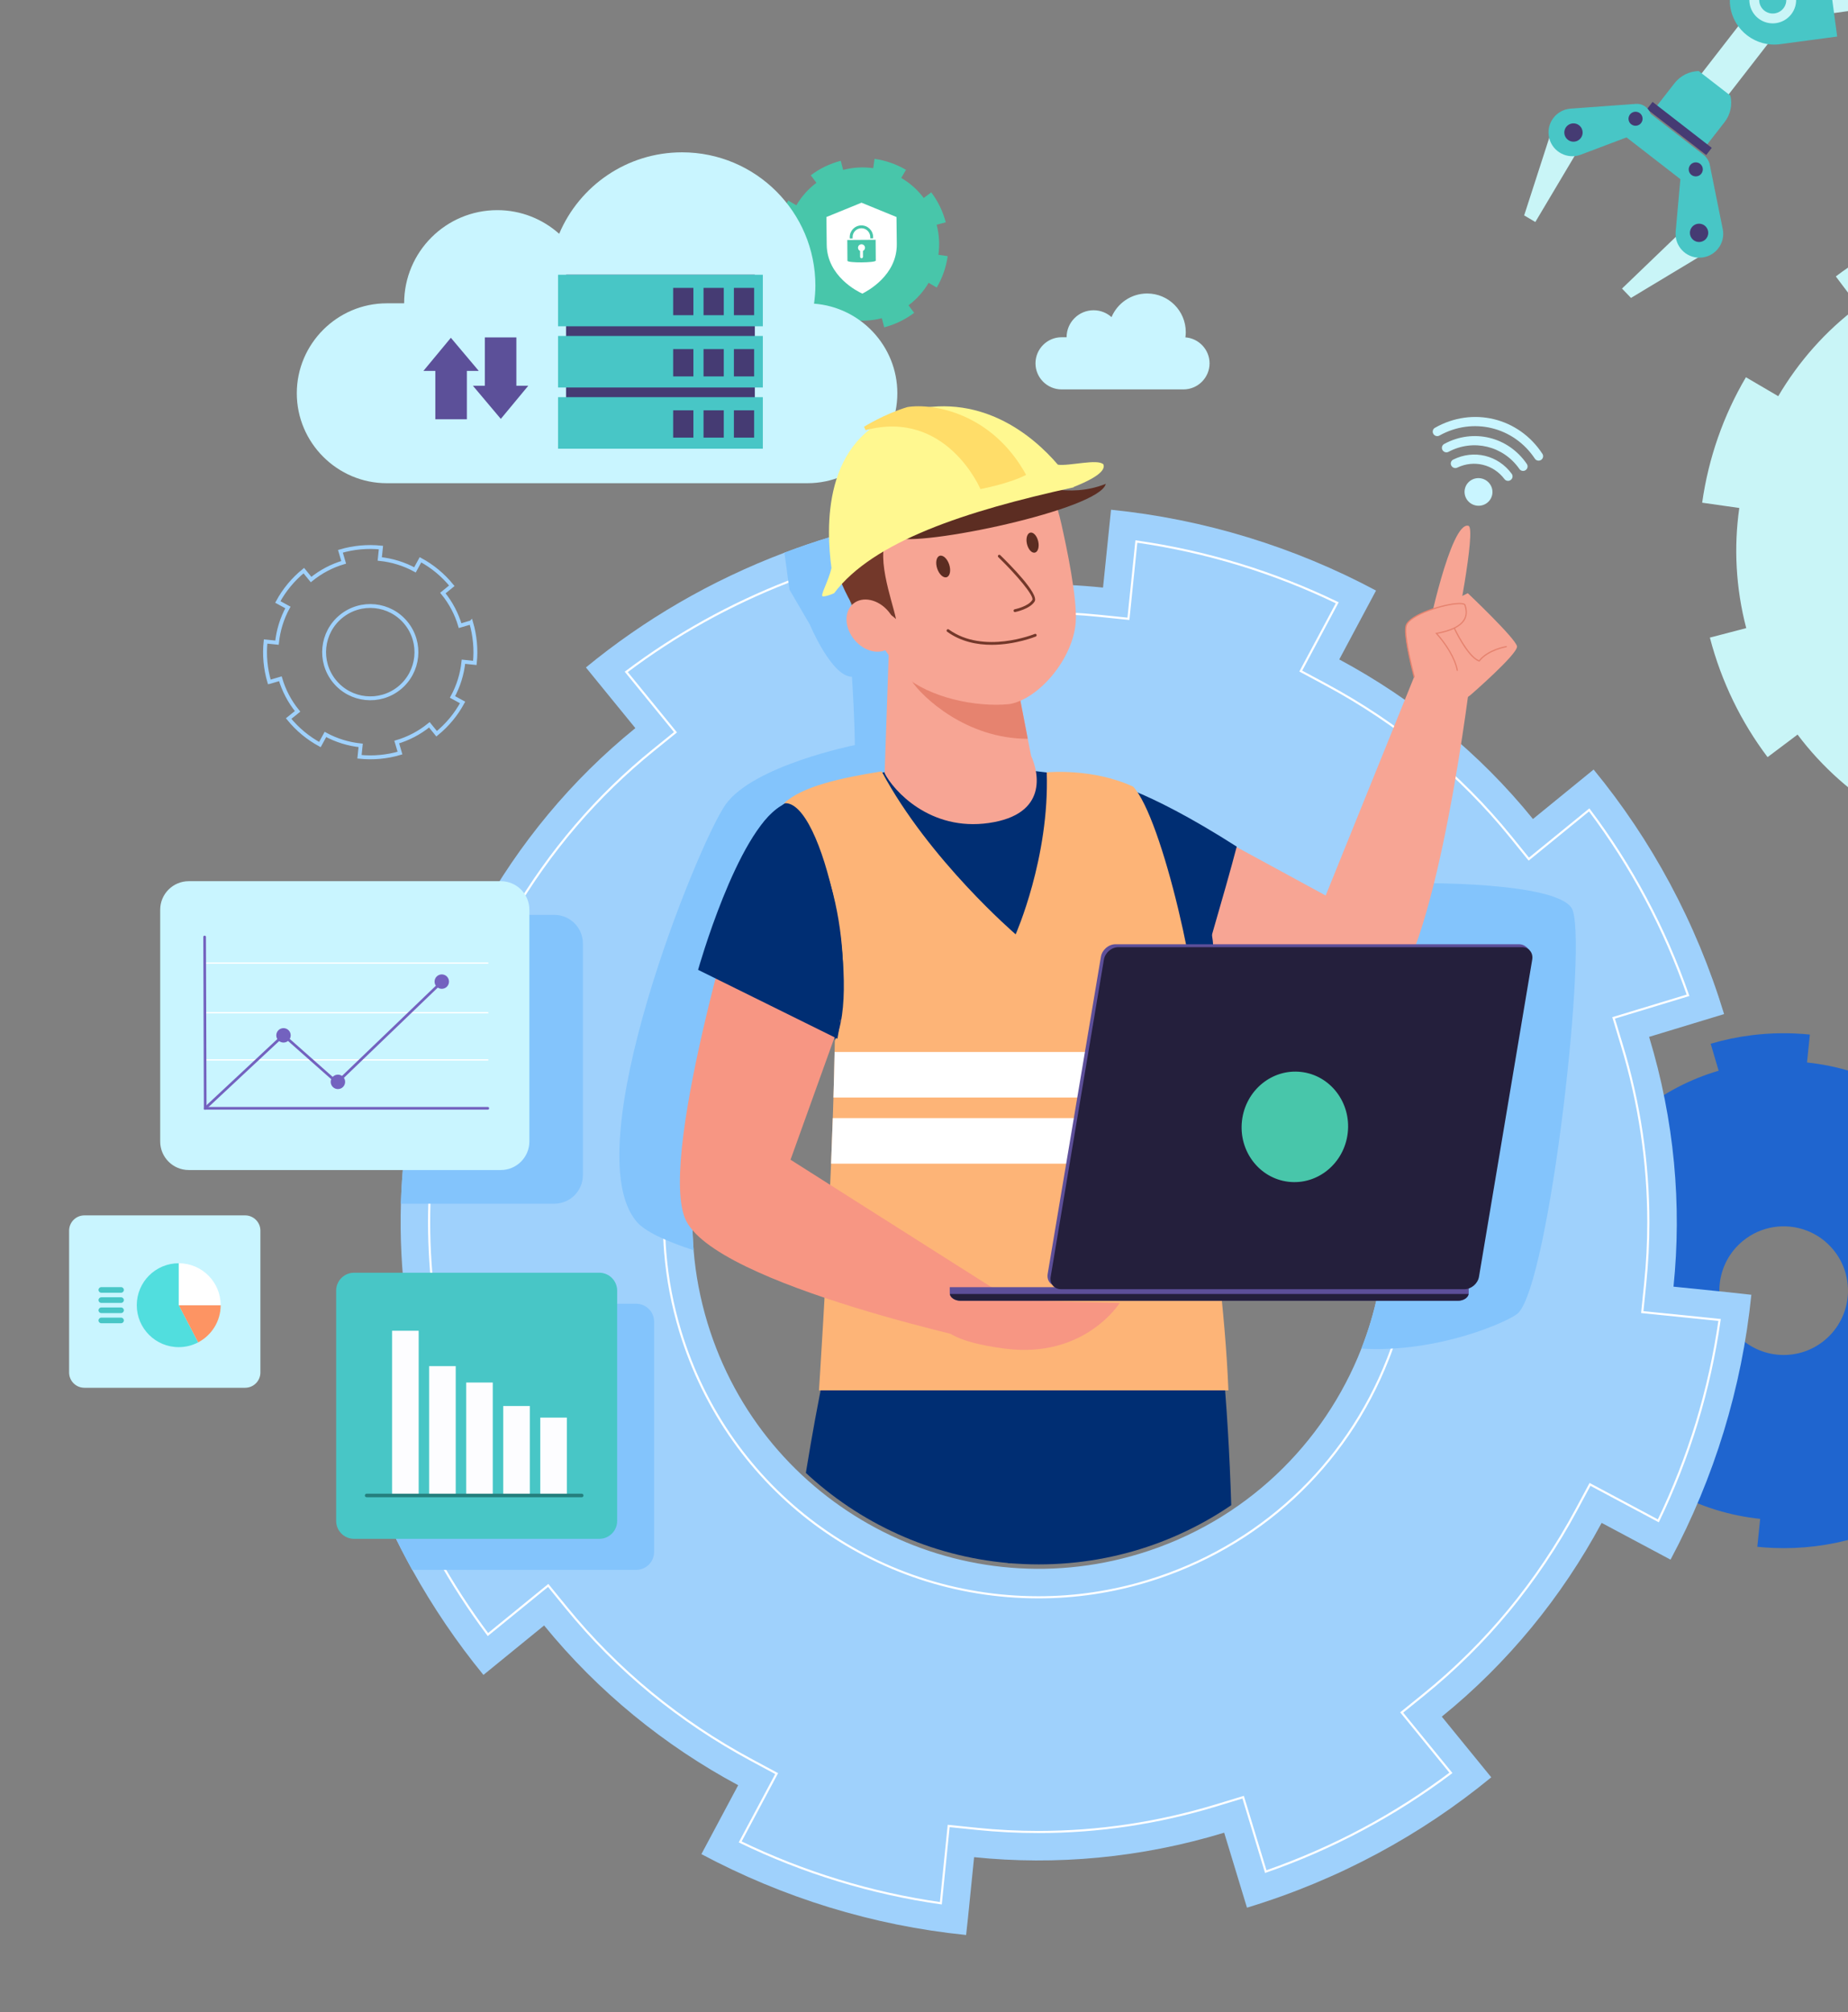 <?xml version="1.0" encoding="utf-8"?>
<!-- Generator: Adobe Illustrator 25.2.1, SVG Export Plug-In . SVG Version: 6.00 Build 0)  -->
<svg version="1.1" xmlns="http://www.w3.org/2000/svg" xmlns:xlink="http://www.w3.org/1999/xlink" x="0px" y="0px"
	 viewBox="0 0 1145.78 1247.66" style="enable-background:new 0 0 1145.78 1247.66;" xml:space="preserve">
<rect x="0" y="0" width="1145.78" height="1247.66" fill="#808080" stroke="none"/>
<style type="text/css">
	.st0{fill:#1F65CF;}
	.st1{fill:none;stroke:#9FD1FC;stroke-width:2.406;stroke-miterlimit:10;}
	.st2{fill:#48C6AA;}
	.st3{fill:#D9FFFF;}
	.st4{fill:#FFFFFF;}
	.st5{fill:#C9F5FF;}
	.st6{fill:#453B73;}
	.st7{fill:#48C6C6;}
	.st8{fill:#5C5099;}
	.st9{fill:#9FD1FC;}
	.st10{fill:none;stroke:#FFFFFF;stroke-width:1.324;stroke-miterlimit:10;}
	.st11{fill:#83C4FC;}
	.st12{clip-path:url(#SVGID_2_);}
	.st13{fill:#F7A594;}
	.st14{fill:#E6836F;}
	.st15{fill:#002E73;}
	.st16{fill:#231F20;}
	.st17{fill:#73382A;}
	.st18{fill:#FDB477;}
	.st19{fill:#5C2D22;}
	.st20{fill:#FFF890;}
	.st21{fill:#FFDD69;}
	.st22{fill:#F79683;}
	.st23{fill:#5D4F99;}
	.st24{fill:#241F3C;}
	.st25{fill:#7362BF;}
	.st26{fill:#FDFDFF;}
	.st27{fill:#247F7D;}
	.st28{fill:#51DEDE;}
	.st29{fill:#FD9463;}
	.st30{fill:#C9F5F7;}
	.st31{fill:#A5EEF2;}
	.st32{clip-path:url(#SVGID_4_);}
</style>
<g id="BG">
</g>
<g id="Layer_5">
</g>
<g id="text">
</g>
<g id="illutration">
	<g>
		<g>
			<path class="st0" d="M1258.96,755.07l-0.06,0.04l-4.84,1.38l-11.83,3.49c-5.16-17.55-13.83-34.38-26.11-49.47l13.55-11.03
				c-13.54-16.63-29.77-29.86-47.55-39.44l-8.34,15.32c-16.65-9.13-34.86-14.63-53.42-16.57l1.78-17.31
				c-11.93-1.23-24.02-1.11-36,0.39c-8.58,1.05-17.11,2.82-25.49,5.3l4.92,16.73c-17.55,5.16-34.38,13.82-49.47,26.1l-11.03-13.54
				c-16.62,13.53-29.86,29.76-39.44,47.54l15.32,8.35c-9.14,16.65-14.63,34.85-16.58,53.41l-17.31-1.77
				c-2.15,20.51-0.25,41.4,5.69,61.49l0.14-0.04l11.01-3.24l5.57-1.64c5.16,17.55,13.87,34.43,26.11,49.47l-13.55,11.03
				c13.54,16.63,29.72,29.81,47.45,39.44l8.34-15.32c16.7,9.1,34.94,14.64,53.51,16.59l-1.77,17.31c3.38,0.34,6.77,0.59,10.16,0.71
				c17.18,0.68,34.5-1.4,51.27-6.35l-1.07-3.74l-3.84-12.99c17.56-5.16,34.44-13.87,49.53-26.15l11.03,13.54
				c16.62-13.53,29.81-29.72,39.39-47.5l-15.32-8.34c9.13-16.65,14.67-34.9,16.62-53.46l17.32,1.77
				C1266.74,796.08,1264.89,775.15,1258.96,755.07z M1074.96,825.42c-13.9-17.08-11.32-42.19,5.76-56.08
				c5.71-4.65,12.32-7.46,19.09-8.5c13.53-2.08,27.75,2.86,37.01,14.23c6.61,8.11,9.49,18.04,8.88,27.71
				c-0.68,10.7-5.67,21.1-14.65,28.42C1113.98,845.1,1088.88,842.53,1074.96,825.42z"/>
		</g>
		<g>
			<path class="st1" d="M178.96,445.54c5.53,6.79,12.14,12.18,19.39,16.11l3.41-6.26c6.82,3.72,14.28,5.98,21.86,6.78l-0.73,7.07
				c8.37,0.86,16.9,0.12,25.1-2.31l-0.44-1.52l-1.57-5.31c7.17-2.11,14.07-5.67,20.23-10.68l4.5,5.54
				c6.79-5.53,12.18-12.14,16.1-19.41l-6.26-3.41c3.73-6.8,6-14.26,6.79-21.84l7.07,0.73c0.86-8.37,0.1-16.92-2.32-25.12l-0.02,0.02
				l-1.98,0.57l-4.83,1.43c-2.11-7.17-5.65-14.05-10.67-20.21l5.54-4.51c-5.53-6.79-12.16-12.2-19.43-16.12l-3.41,6.26
				c-6.8-3.73-14.24-5.98-21.83-6.77l0.73-7.07c-8.37-0.86-16.92-0.1-25.12,2.32l2.01,6.84c-7.17,2.11-14.05,5.65-20.21,10.67
				l-4.5-5.53c-6.79,5.53-12.2,12.16-16.12,19.43l6.26,3.41c-3.73,6.8-5.98,14.24-6.77,21.83l-7.07-0.73
				c-0.88,8.38-0.1,16.92,2.32,25.12l0.06-0.01l4.5-1.33l2.28-0.67c2.11,7.17,5.67,14.07,10.67,20.21L178.96,445.54z M207.37,422.42
				c-9.97-12.25-8.12-30.27,4.13-40.24c12.27-9.99,30.29-8.14,40.26,4.11c9.99,12.27,8.14,30.29-4.13,40.28
				C235.38,436.54,217.36,434.69,207.37,422.42z"/>
		</g>
		<g>
			<g>
				<g>
					<path class="st2" d="M483.14,164.79c1.81,6.93,4.9,13.19,8.96,18.57l4.66-3.5c3.82,5.08,8.6,9.3,13.97,12.46l-2.94,5.02
						c5.94,3.48,12.53,5.82,19.46,6.8l0.19-1.28l0.63-4.48c6.05,0.86,12.39,0.56,18.68-1.08l1.47,5.65
						c6.93-1.81,13.19-4.9,18.57-8.98l-3.5-4.66c5.09-3.8,9.3-8.58,12.47-13.95l5.02,2.94c3.48-5.94,5.82-12.56,6.8-19.49
						l-0.02,0.01l-1.67-0.25l-4.08-0.58c0.87-6.05,0.56-12.37-1.08-18.66l5.65-1.47c-1.81-6.93-4.91-13.21-8.99-18.59l-4.66,3.5
						c-3.8-5.09-8.57-9.28-13.95-12.45l2.94-5.02c-5.94-3.48-12.56-5.82-19.49-6.8l-0.82,5.77c-6.05-0.86-12.37-0.56-18.66,1.08
						l-1.47-5.65c-6.93,1.81-13.21,4.91-18.59,8.99l3.5,4.66c-5.09,3.8-9.28,8.57-12.45,13.94l-5.02-2.94
						c-3.5,5.94-5.82,12.56-6.8,19.49l0.05,0.01l3.8,0.54l1.92,0.27c-0.87,6.05-0.56,12.4,1.08,18.66L483.14,164.79z"/>
				</g>
				<g>
					<g>
						<g>
							<g>
								<path class="st3" d="M555.84,132.79L555.84,132.79c0-0.07,0-0.1,0-0.11C555.84,132.69,555.84,132.79,555.84,132.79z"/>
								<path class="st3" d="M555.84,132.79L555.84,132.79c0-0.07,0-0.1,0-0.11C555.84,132.69,555.84,132.79,555.84,132.79z"/>
								<path class="st3" d="M512.34,133.27c0,0,0-0.1,0-0.11C512.34,133.17,512.34,133.2,512.34,133.27L512.34,133.27z"/>
								<path class="st3" d="M512.34,133.27c0,0,0-0.1,0-0.11C512.34,133.17,512.34,133.2,512.34,133.27L512.34,133.27z"/>
								<path class="st4" d="M512.38,134.56c0.02,1.95,0.07,6.56,0.19,17.19c0.22,19.6,19.26,29.04,22.09,30.31
									c2.9-1.49,21.58-11.19,21.36-30.79c-0.11-9.85-0.16-14.52-0.19-16.71l-21.68-8.88L512.38,134.56z"/>
							</g>
						</g>
					</g>
					<g>
						<path class="st2" d="M525.33,148.81l0.09,12.87c0.01,1.43,17.58,1.32,17.57-0.12l-0.09-12.87L525.33,148.81z M531.97,153.63
							c-0.01-1.19,0.95-2.16,2.15-2.17c1.2-0.01,2.18,0.95,2.19,2.14c0.01,0.87-0.52,1.63-1.27,1.98l0.02,3.65
							c0,0.49-0.39,0.89-0.89,0.9c-0.49,0-0.89-0.4-0.89-0.88l-0.02-3.65C532.51,155.26,531.98,154.51,531.97,153.63z"/>
						<path class="st2" d="M526.86,147.89l1.78-0.01l-0.01-0.87c-0.02-3,2.42-5.46,5.43-5.48c3.02-0.02,5.49,2.41,5.51,5.41
							l0.01,0.87l1.78-0.01l-0.01-0.87c-0.03-3.98-3.3-7.19-7.3-7.17c-4,0.03-7.23,3.28-7.2,7.26L526.86,147.89z"/>
					</g>
				</g>
			</g>
			<g id="cloud_4_">
				<path class="st5" d="M504.71,188.28c0.5-3.66,0.84-7.37,0.84-11.16c0-45.66-37.01-82.67-82.67-82.67
					c-34.25,0-63.64,20.83-76.18,50.51c-10.21-9.09-23.62-14.66-38.36-14.66c-31.9,0-57.77,25.86-57.77,57.77H239.8
					c-30.68,0-55.78,25.1-55.78,55.77v0c0,30.68,25.1,55.77,55.78,55.77h260.79c30.68,0,55.77-25.1,55.77-55.77v0
					C556.37,214.56,533.47,190.41,504.71,188.28z"/>
			</g>
			<g>
				
					<rect x="350.95" y="170.36" transform="matrix(-1 -1.224647e-16 1.224647e-16 -1 818.96 446.601)" class="st6" width="117.05" height="105.89"/>
				<g>
					<rect x="345.99" y="170.36" class="st7" width="126.97" height="31.96"/>
					<g>
						
							<rect x="455.02" y="178.51" transform="matrix(-1 -1.224647e-16 1.224647e-16 -1 922.598 373.945)" class="st6" width="12.55" height="16.93"/>
						
							<rect x="436.19" y="178.51" transform="matrix(-1 -1.224647e-16 1.224647e-16 -1 884.937 373.945)" class="st6" width="12.55" height="16.93"/>
						
							<rect x="417.36" y="178.51" transform="matrix(-1 -1.224647e-16 1.224647e-16 -1 847.274 373.945)" class="st6" width="12.55" height="16.93"/>
					</g>
				</g>
				<g>
					<rect x="345.99" y="208.31" class="st7" width="126.97" height="31.96"/>
					<g>
						
							<rect x="455.02" y="216.46" transform="matrix(-1 -1.224647e-16 1.224647e-16 -1 922.598 449.853)" class="st6" width="12.55" height="16.93"/>
						
							<rect x="436.19" y="216.46" transform="matrix(-1 -1.224647e-16 1.224647e-16 -1 884.937 449.853)" class="st6" width="12.55" height="16.93"/>
						
							<rect x="417.36" y="216.46" transform="matrix(-1 -1.224647e-16 1.224647e-16 -1 847.274 449.853)" class="st6" width="12.55" height="16.93"/>
					</g>
				</g>
				<g>
					<rect x="345.99" y="246.26" class="st7" width="126.97" height="31.96"/>
					<g>
						
							<rect x="455.02" y="254.41" transform="matrix(-1 -1.224647e-16 1.224647e-16 -1 922.598 525.761)" class="st6" width="12.55" height="16.93"/>
						
							<rect x="436.19" y="254.41" transform="matrix(-1 -1.224647e-16 1.224647e-16 -1 884.937 525.761)" class="st6" width="12.55" height="16.93"/>
						
							<rect x="417.36" y="254.41" transform="matrix(-1 -1.224647e-16 1.224647e-16 -1 847.274 525.761)" class="st6" width="12.55" height="16.93"/>
					</g>
				</g>
			</g>
			<g>
				<g>
					<rect x="300.6" y="209.21" class="st8" width="19.55" height="37.3"/>
					<polygon class="st8" points="310.51,259.73 293.21,239.19 327.53,239.19 					"/>
				</g>
				<g>
					
						<rect x="269.9" y="222.66" transform="matrix(-1 -1.224647e-16 1.224647e-16 -1 559.361 482.628)" class="st8" width="19.55" height="37.3"/>
					<polygon class="st8" points="279.54,209.44 296.84,229.98 262.52,229.98 					"/>
				</g>
			</g>
		</g>
		<g id="cloud_3_">
			<path class="st5" d="M734.96,209.18c0.14-1.06,0.24-2.14,0.24-3.24c0-13.23-10.73-23.96-23.96-23.96
				c-9.93,0-18.44,6.04-22.08,14.64c-2.96-2.63-6.85-4.25-11.12-4.25c-9.25,0-16.74,7.5-16.74,16.74h-3.12
				c-8.89,0-16.17,7.27-16.17,16.17v0c0,8.89,7.27,16.17,16.17,16.17h75.59c8.89,0,16.17-7.27,16.17-16.17v0
				C749.93,216.8,743.3,209.8,734.96,209.18z"/>
		</g>
		<g>
			<g>
				<path class="st9" d="M1085.66,802.8l-13.93-1.54l-34.14-3.48c5.2-50.63,0.6-103.09-15.12-154.87l46.49-14.13
					c-17.34-57.06-45.2-108.23-80.9-151.63l-37.61,30.67c-33.25-41.06-74.35-74.36-120.09-98.94l22.8-42.71
					c-50.52-26.97-106.36-44.25-164.31-50.11l-4.96,48.26c-29.29-3.01-59.19-2.73-89.21,1.07c-21.87,2.77-43.83,7.43-65.66,14.06
					l-14.13-46.49c-9.68,2.93-19.2,6.18-28.52,9.73c-45.67,17.29-87.07,41.52-123.1,71.16l30.66,37.62
					c-39.78,32.21-72.28,71.77-96.61,115.8c-0.79,1.42-1.56,2.85-2.33,4.28l-8.02-4.28l-34.68-18.52
					c-3.27,6.1-6.41,12.28-9.38,18.52c-21.73,45.54-35.58,94.84-40.73,145.79l0.41,0.06l31.76,3.24l16.09,1.65
					c-0.96,9.38-1.59,18.83-1.87,28.33c-0.6,20.51,0.4,41.26,3.1,62.03c2.79,21.54,7.4,43.12,13.9,64.52l-34.23,10.4l-12.26,3.72
					c3.63,11.96,7.73,23.65,12.26,35.07c7.06,17.81,15.18,34.92,24.26,51.31c12.88,23.24,27.68,45,44.14,65.13l37.62-30.66
					c33.42,41.01,74.56,74.48,120.32,99.05l-22.8,42.72c50.51,26.97,106.18,44.3,164.12,50.15l1.17-10.74l3.79-37.51
					c50.63,5.2,103.28,0.56,155.05-15.18l14.13,46.49c57.06-17.33,108.06-45.14,151.46-80.83l-30.67-37.62
					c41.06-33.25,74.54-74.4,99.11-120.14l42.72,22.8c26.97-50.51,44.24-106.36,50.1-164.31L1085.66,802.8z M844.08,836.19
					c-23.15,59.07-72.15,107.34-137.64,127.23c-113.41,34.46-233.27-29.54-267.78-143.12c-4.55-14.99-7.39-30.08-8.61-45.08
					c-8.07-98.51,53.14-192.74,151.56-222.64c28.08-8.53,56.54-11.04,84-8.28c35.46,3.57,69.26,15.94,98.4,35.53
					c39.57,26.59,70.56,66.47,85.5,115.64C864.14,743.56,861.09,792.79,844.08,836.19z M1085.66,802.8l-13.93-1.54l-34.14-3.48
					c5.2-50.63,0.6-103.09-15.12-154.87l46.49-14.13c-17.34-57.06-45.2-108.23-80.9-151.63l-37.61,30.67
					c-33.25-41.06-74.35-74.36-120.09-98.94l22.8-42.71c-50.52-26.97-106.36-44.25-164.31-50.11l-4.96,48.26
					c-29.29-3.01-59.19-2.73-89.21,1.07c-21.87,2.77-43.83,7.43-65.66,14.06l-14.13-46.49c-9.68,2.93-19.2,6.18-28.52,9.73
					c-45.67,17.29-87.07,41.52-123.1,71.16l30.66,37.62c-39.78,32.21-72.28,71.77-96.61,115.8c-0.79,1.42-1.56,2.85-2.33,4.28
					l-8.02-4.28l-34.68-18.52c-3.27,6.1-6.41,12.28-9.38,18.52c-21.73,45.54-35.58,94.84-40.73,145.79l0.41,0.06l31.76,3.24
					l16.09,1.65c-0.96,9.38-1.59,18.83-1.87,28.33c-0.6,20.51,0.4,41.26,3.1,62.03c2.79,21.54,7.4,43.12,13.9,64.52l-34.23,10.4
					l-12.26,3.72c3.63,11.96,7.73,23.65,12.26,35.07c7.06,17.81,15.18,34.92,24.26,51.31c12.88,23.24,27.68,45,44.14,65.13
					l37.62-30.66c33.42,41.01,74.56,74.48,120.32,99.05l-22.8,42.72c50.51,26.97,106.18,44.3,164.12,50.15l1.17-10.74l3.79-37.51
					c50.63,5.2,103.28,0.56,155.05-15.18l14.13,46.49c57.06-17.33,108.06-45.14,151.46-80.83l-30.67-37.62
					c41.06-33.25,74.54-74.4,99.11-120.14l42.72,22.8c26.97-50.51,44.24-106.36,50.1-164.31L1085.66,802.8z M844.08,836.19
					c-23.15,59.07-72.15,107.34-137.64,127.23c-113.41,34.46-233.27-29.54-267.78-143.12c-4.55-14.99-7.39-30.08-8.61-45.08
					c-8.07-98.51,53.14-192.74,151.56-222.64c28.08-8.53,56.54-11.04,84-8.28c35.46,3.57,69.26,15.94,98.4,35.53
					c39.57,26.59,70.56,66.47,85.5,115.64C864.14,743.56,861.09,792.79,844.08,836.19z"/>
				<path class="st10" d="M1018.22,813.56l1.8-17.58c1.3-12.61,1.96-25.44,1.96-38.13c0-37.02-5.52-73.96-16.41-109.81l-5.12-16.89
					l46.15-14.02c-14.51-41.66-35.06-80.19-61.29-114.96l-37.43,30.53l-11.15-13.77c-31.26-38.59-69.86-70.39-114.73-94.5
					l-15.51-8.33l22.61-42.35c-39.51-19.08-81.26-31.81-124.54-37.99l-4.92,47.93l-17.56-1.8c-12.61-1.3-25.44-1.96-38.12-1.96
					c-15.64,0-31.46,1-47.01,2.97c-0.02,0-0.04,0.01-0.06,0.01c-21.11,2.68-42.22,7.19-62.75,13.44l-16.89,5.13l-14.02-46.15
					c-3.57,1.24-7.11,2.53-10.62,3.86c-1.27,0.48-2.55,0.97-3.82,1.47c-36.16,14.09-69.88,32.86-100.51,55.95l30.52,37.43
					l-13.77,11.15c-34.94,28.29-64.29,62.59-87.4,102.08c-2.44,4.15-4.8,8.37-7.1,12.64l-8.33,15.51l-42.38-22.63
					c-19.04,39.31-31.77,81.07-37.96,124.57l14.28,1.45l33.65,3.46l-1.8,17.56c-0.9,8.77-1.49,17.65-1.76,26.53
					c-0.12,3.88-0.18,7.75-0.18,11.62c0.01,16.02,1.06,32.22,3.12,48.14c2.69,20.74,7.15,41.48,13.28,61.66l5.12,16.89l-46.14,14.01
					c1.99,5.7,4.1,11.35,6.3,16.91c6.68,16.85,14.51,33.42,23.29,49.26c9.36,16.89,19.92,33.19,31.5,48.64l37.36-30.45l11.15,13.68
					c31.64,38.83,70.33,70.68,114.99,94.66l15.51,8.33l-22.61,42.36c39.57,19.12,81.28,31.87,124.41,38.03l4.85-47.92l17.58,1.8
					c12.57,1.29,25.36,1.94,38.02,1.94c37.13,0,74.17-5.53,110.09-16.45l16.89-5.13l14.03,46.15
					c41.55-14.49,80.04-35.02,114.79-61.23l-30.52-37.44l13.76-11.14c38.78-31.4,70.63-70.03,94.67-114.79l8.33-15.51l42.36,22.61
					c19.07-39.5,31.8-81.27,37.98-124.57L1018.22,813.56z M860.52,842.62c-26.13,66.68-80.42,116.86-148.95,137.68
					c-22.03,6.7-44.77,10.1-67.6,10.1c-102.92,0-192.22-66.3-222.2-164.97c-4.84-15.92-7.97-32.33-9.32-48.77
					c-0.22-2.73-0.4-5.48-0.52-8.24c-0.17-3.54-0.25-7.09-0.25-10.61c0.01-102.92,66.23-192.18,164.79-222.12
					c22.09-6.71,44.9-10.12,67.79-10.12c0.64,0,1.29,0,1.94,0.01c7.05,0.06,14.16,0.45,21.18,1.15
					c37.92,3.82,74.74,17.12,106.47,38.45c4.09,2.75,8.08,5.62,11.98,8.62c38.14,29.36,66.51,70.23,80.57,116.54
					c6.72,22.1,10.12,44.9,10.12,67.77c-0.01,26.71-4.57,52.95-13.6,78.09C862.17,838.35,861.36,840.49,860.52,842.62z"/>
				<path class="st11" d="M665.61,544.28c-27.46-2.75-55.93-0.25-84,8.29c-98.43,29.9-159.63,124.14-151.56,222.64
					c-17.82-5.84-30.21-11.76-35.23-17.6c-38.76-45.06,37.85-234.34,54.98-258.67c17.12-24.34,80.21-36.96,80.21-36.96
					s0-14.42-1.8-42.36c-12.62,0-26.14-32.44-26.14-32.44l-12.62-21.63l-3.09-22.87c9.33-3.54,18.84-6.79,28.52-9.73l14.13,46.49
					c21.82-6.64,43.78-11.29,65.66-14.06l16.45,126.34L665.61,544.28z"/>
				<path class="st11" d="M941.01,814.4c-4.97,4.52-48.58,24.62-96.92,21.79c17.01-43.39,20.05-92.62,5.44-140.73
					c-14.94-49.17-45.94-89.06-85.51-115.65l116.6-32.2c0,0,82.92-0.9,93.74,15.32S960.84,796.37,941.01,814.4z"/>
			</g>
			<g>
				<defs>
					<path id="SVGID_1_" d="M1024.39,64.6H307.85v743.57h130.01c22.64,92.88,106.37,161.82,206.21,161.82
						s183.57-68.95,206.21-161.82h174.1V64.6z"/>
				</defs>
				<clipPath id="SVGID_2_">
					<use xlink:href="#SVGID_1_"  style="overflow:visible;"/>
				</clipPath>
				<g class="st12">
					<path class="st13" d="M704.68,491.48l117.26,63.78l59.66-147.5l30.67,7.71c0,0-19.88,171.35-51.79,202.71
						c-31.91,31.36-194.73-37.73-194.73-37.73C625.86,554.93,662.2,474.02,704.68,491.48z"/>
					<g>
						<path class="st13" d="M879.45,429.36c0,0-10.02-32.89-7.63-41.38c2.39-8.49,35.28-16.7,36.5-12.72
							c1.22,3.98,3.66,13.74-17.72,17.5C903.38,406.93,916.69,434.04,879.45,429.36z"/>
						<g>
							<path class="st13" d="M877.64,430.64c0,0,0-28.83,5.7-39.9c7.59-14.75,26.74-22.91,26.74-22.91s29.91,28.3,30.48,32.97
								c0.56,4.67-28.9,30.21-28.9,30.21S889.87,448.18,877.64,430.64z"/>
							<path class="st13" d="M884.92,393.5c0,0,14.49-70.58,25.53-67.48c5.09,1.43-8.5,68.86-8.5,68.86L884.92,393.5z"/>
							<path class="st14" d="M876.66,420.04c0.07,0.03,0.15,0.03,0.23,0.01c0.21-0.05,0.33-0.26,0.28-0.47
								c-2.46-9.63-6.38-26.54-4.98-31.5c1.84-6.55,23.52-13.37,32.61-13.48c2.71-0.03,3.1,0.57,3.16,0.76
								c0.8,2.63,1.37,5.73-0.53,8.83c-2.37,3.87-8.06,6.63-16.89,8.18l-0.68,0.12l0.46,0.51c5.31,5.88,11.47,14.94,12.83,22.7
								c0.04,0.21,0.24,0.35,0.44,0.31c0.21-0.04,0.35-0.24,0.31-0.44c-1.35-7.7-7.28-16.6-12.55-22.57
								c8.68-1.62,14.31-4.45,16.74-8.41c2.34-3.82,1.13-7.77,0.61-9.46c-0.28-0.9-1.55-1.33-3.9-1.3
								c-9.21,0.11-31.34,6.96-33.33,14.04c-1.45,5.14,2.5,22.19,4.98,31.9C876.46,419.9,876.55,419.99,876.66,420.04z"/>
							<path class="st14" d="M916.69,410.08c0.11,0.04,0.21,0.08,0.31,0.11l0.26,0.08l0.17-0.22c5.25-6.8,16.44-8.71,16.55-8.72
								c0.21-0.03,0.35-0.23,0.32-0.44c-0.03-0.21-0.23-0.35-0.44-0.32c-0.47,0.08-11.37,1.93-16.86,8.79
								c-0.01,0-0.02-0.01-0.03-0.01c-6.67-2.61-14.81-19.71-14.89-19.89c-0.09-0.19-0.32-0.27-0.51-0.18
								c-0.19,0.09-0.27,0.32-0.18,0.51C901.72,390.53,909.73,407.36,916.69,410.08z"/>
						</g>
					</g>
					<path class="st15" d="M683.27,484c0,0,24.56,3.27,83.51,40.94c-6.55,25.38-26.2,91.69-26.2,91.69s-90.06-27.84-102.34-58.13
						C625.96,528.21,639.06,471.72,683.27,484z"/>
					<g>
						<g>
							<path class="st16" d="M395.61,1516.29h93.08c1.92-1.09,3.33-2.33,4.17-3.74c4.79-69.22,11.7-102.55,11.7-102.55l-64.82-2.64
								l-14.67,51.5C403.34,1473.7,377.46,1505.54,395.61,1516.29z"/>
							<path class="st16" d="M495.75,1517.54H385.4c-2.8,0-1.86-15.35,0.94-15.35l109.69,0.62
								C498.91,1502.81,498.63,1517.54,495.75,1517.54z"/>
						</g>
						<path class="st15" d="M534.2,779c-32.44,49.88-56.12,290.93-100.81,653.86l66.06,3.48c19.85-96.67,42.22-145.68,64.95-285.03
							c54.43-122.99,82.67-239.51,97.15-359.47C675.63,701.4,564.61,653.92,534.2,779z"/>
					</g>
					<g>
						<path class="st15" d="M612.33,796.18c4.66,176.5,36.13,326.42,36.13,326.42c7.21,147.81,16.97,142.87,30.66,315.14l59.71-0.79
							c5.02-73.82,44.85-417.91,13.92-638.76C737.79,698.7,602.78,665.77,612.33,796.18z"/>
						<path class="st16" d="M679.11,1437.75c-5.33,28.52-9.15,50.78-6.91,76.59l144.61,2.81c0,0,14.31-13.94-3.68-34.85
							c-18-20.91-52.17-8.81-74.31-45.35L679.11,1437.75z"/>
						<path class="st16" d="M823.38,1517.54H669.74c-2.8,0-2.06-15.35,0.73-15.35l152.99,0.62
							C826.34,1502.81,826.26,1517.54,823.38,1517.54z"/>
					</g>
					<path class="st15" d="M748.29,787.84c0,30.52-216.76,21.69-216.76-8.84c-12.42-266.4-76.8-239.14-60.33-265.96
						c28.4-46.23,171.85-43.61,223.49-23.74c20.51,7.89,48.05,40.04,56.86,91.29c4.53,26.35-14.87,57.03-17.94,78.33
						C726.52,708.23,746.85,780.76,748.29,787.84z"/>
					<path class="st13" d="M613.17,510.28c-36.59,5.32-59.35-20.21-64.7-30.89l2.56-74.06l41.95-4.08
						c12.17,1.01,24.33,3.92,34.79,8.05l9.44,48.76l2.08,10.57C644.05,479.05,649.77,504.96,613.17,510.28z"/>
					<path class="st14" d="M565.15,422.1c6.58,10.13,34.13,36.06,72.07,35.97l-8.17-42.19L565.15,422.1z"/>
					<g>
						<g>
							<path class="st13" d="M657.99,324.55c3.29,14.59,10.07,46.62,8.96,61.37c-1.69,22.46-22.66,47.37-40.96,50.64
								c-21.18,2.16-49.72-4.15-65.22-17.47c-8.63-10.11-25.32-34.09-33.01-55.08c-16.03-43.79,14.91-82.18,54.16-91.05
								S647.73,279.06,657.99,324.55z"/>
							<path class="st17" d="M540.91,392.93c-8.19-14.41,2.69-20.24,14.61-9.06c-2.04-10.87-14.43-42.72-3.45-53.29
								c12.4-12.26,66.96-6.92,96.28-37.49c0,0-21.85-47.9-93.56-19.61C473.79,316.44,540.91,392.93,540.91,392.93z"/>
							
								<ellipse transform="matrix(0.769 -0.639 0.639 0.769 -123.156 434.922)" class="st13" cx="540.42" cy="387.93" rx="13.74" ry="17.68"/>
						</g>
					</g>
					<path class="st18" d="M486.08,498.06c24.37-2.92,48.26,114.74,31.52,146.99c-0.05,2.38-0.08,4.79-0.14,7.22
						c-0.18,9.18-0.41,18.66-0.71,28.24c-0.14,4.24-0.28,8.51-0.41,12.77c-0.32,9.41-0.69,18.87-1.06,28.25
						c-2.99,72.7-7.51,140.54-7.51,140.54h253.86c-2.03-49.86-9.3-101.03-14.28-140.54c-1.29-10.29-2.43-19.79-3.26-28.25
						c-0.46-4.58-0.83-8.84-1.09-12.77c-0.63-9.41-0.64-16.92,0.21-22.03c0.29-1.77,0.49-3.85,0.57-6.2
						c1.27-37.13-23.09-145-41.17-164.5c-25.35-11.75-53.62-8.88-53.62-8.88c1.78,52.93-19.27,100.42-19.27,100.42
						s-53.76-46.14-83.07-101.03C520.91,482.4,497.44,487.57,486.08,498.06z"/>
					<path class="st4" d="M743,680.5c-0.63-9.41-0.64-16.92,0.21-22.03c0.29-1.77,0.49-3.85,0.57-6.2H517.46
						c-0.18,9.18-0.41,18.66-0.71,28.24H743z"/>
					<path class="st4" d="M515.28,721.53h232.07c-1.29-10.29-2.43-19.79-3.26-28.25H516.34
						C516.02,702.69,515.65,712.15,515.28,721.53z"/>
					<path class="st19" d="M639.95,299.71c0,0,22.38,9.72,45.65,0.29c-3.53,15.9-116.03,39.46-130.46,33.28
						C540.71,327.1,609.33,292.94,639.95,299.71z"/>
					<path class="st20" d="M515.52,352.16c-3.12-22.87-6.68-81.6,45.33-96.7c46.22-13.42,79.38,14.36,95.04,32.66
						c6.78,1.04,25.04-3.91,28.26-0.13c0.75,2.25,0.04,6.61-18.52,13.98c0.06,0.11,0.1,0.18,0.1,0.18
						c-67.13,14.73-124.38,33.48-148.58,65.68c0,0-4.35,1.98-6.9,1.98C508.02,369.8,513.56,360.82,515.52,352.16z"/>
					<path class="st21" d="M607.89,303.25c0,0-21.13-49.83-71.22-36.52l-0.97-2.12c0,0,12.63-7.91,26.93-12.22
						c15.83-2.5,52.48,3.61,73.58,42.06C625.38,300.01,607.89,303.25,607.89,303.25z"/>
					<g>
						<path class="st22" d="M521.23,632.56l-31.09,86.52l134.1,85.06l-2.68,30.31c0,0-180.2-37.42-196.89-79.14
							c-16.69-41.72,39.1-220.09,39.1-220.09C482.79,489.58,515.7,594.49,521.23,632.56z"/>
						<path class="st22" d="M623.73,806.09l70.52,1.78c0,0-21.65,34.65-70.93,28.37C558.44,827.97,584.08,803.35,623.73,806.09z"/>
						<g>
							<path class="st23" d="M910.62,798.1v3.66c0,0.19-0.01,0.37-0.05,0.55c-0.38,2.37-3.23,4.21-6.67,4.21H595.57
								c-3.45,0-6.29-1.84-6.67-4.21c-0.03-0.18-0.05-0.37-0.05-0.55v-3.66H910.62z"/>
							<path class="st24" d="M910.57,802.31c-0.38,2.37-3.23,4.21-6.67,4.21H595.57c-3.45,0-6.29-1.84-6.67-4.21H910.57z"/>
							<g>
								<polygon class="st24" points="946.39,587.28 948.17,589.02 947.2,590.39 944.91,587.18 								"/>
								<path class="st23" d="M906.13,797.56H656c-4.26,0-7.14-3.46-6.42-7.72l33.01-196.65c0.72-4.26,4.75-7.72,9.02-7.72h250.13
									c4.26,0,7.14,3.46,6.42,7.72l-33.01,196.65C914.43,794.1,910.39,797.56,906.13,797.56z"/>
							</g>
							<path class="st24" d="M907.96,799.36H657.84c-4.26,0-7.14-3.46-6.42-7.72l33.01-196.65c0.72-4.26,4.75-7.72,9.02-7.72h250.13
								c4.26,0,7.14,3.46,6.42,7.72l-33.01,196.65C916.26,795.9,912.23,799.36,907.96,799.36z"/>
							
								<ellipse transform="matrix(0.114 -0.993 0.993 0.114 17.481 1416.884)" class="st2" cx="803.45" cy="698.64" rx="34.29" ry="33.02"/>
						</g>
					</g>
					<path class="st15" d="M519.2,644.05l-86.38-42.71c0,0,23.98-85.21,51.24-101.5c13.3,7.98,26.52,26.98,33.78,59.94
						C524.12,588.24,524.23,617.34,519.2,644.05z"/>
					<path class="st17" d="M629.28,379.5c0.06,0,0.11-0.01,0.17-0.02c0.38-0.08,9.24-1.9,12.06-6.59
						c2.79-4.64-15.63-23.12-21.34-28.67c-0.34-0.33-0.89-0.32-1.22,0.02c-0.33,0.34-0.33,0.89,0.02,1.22
						c11.24,10.92,22.48,24.18,21.07,26.54c-2.42,4.04-10.83,5.77-10.91,5.78c-0.47,0.09-0.77,0.55-0.68,1.02
						C628.51,379.22,628.87,379.5,629.28,379.5z"/>
					<path class="st17" d="M614.86,399.81c14.74,0,27.14-5.05,27.34-5.14c0.44-0.18,0.65-0.69,0.47-1.13
						c-0.18-0.44-0.69-0.65-1.13-0.47c-0.31,0.13-31.62,12.87-53.27-2.77c-0.39-0.28-0.93-0.19-1.21,0.19
						c-0.28,0.39-0.19,0.93,0.19,1.21C595.8,397.89,605.78,399.81,614.86,399.81z"/>
					<path class="st19" d="M636.72,337.25c0.79,3.42,2.99,5.84,4.92,5.4s2.85-3.58,2.06-7c-0.79-3.42-2.99-5.84-4.92-5.4
						C636.86,330.69,635.93,333.83,636.72,337.25z"/>
					<path class="st19" d="M581.05,352.47c1.2,3.66,3.84,6.08,5.9,5.41c2.06-0.67,2.76-4.19,1.56-7.85c-1.2-3.66-3.84-6.08-5.9-5.41
						C580.55,345.29,579.85,348.81,581.05,352.47z"/>
				</g>
				<g class="st12">
					<g>
						
							<ellipse transform="matrix(0.258 -0.966 0.966 0.258 385.8 1111.789)" class="st5" cx="916.56" cy="304.78" rx="8.56" ry="8.66"/>
						<g>
							<path class="st5" d="M955.51,285.16L955.51,285.16c1.25-0.83,1.62-2.5,0.8-3.76c-14.69-22.5-43.33-29.43-66.65-16.13
								c-1.3,0.74-1.74,2.4-1,3.71l0,0c0.75,1.33,2.45,1.84,3.79,1.09c20.73-11.58,46.03-5.46,59.19,14.33
								C952.49,285.68,954.23,286,955.51,285.16z"/>
							<path class="st5" d="M945.87,291.52l0.02-0.01c1.28-0.85,1.61-2.57,0.75-3.84c-11.52-16.9-33.25-22.16-51.2-12.41
								c-1.36,0.74-1.85,2.42-1.09,3.77l0.01,0.02c0.74,1.31,2.4,1.81,3.73,1.1c15.43-8.18,33.97-3.69,43.96,10.65
								C942.91,292.04,944.62,292.35,945.87,291.52z"/>
							<path class="st5" d="M936.53,297.69l0.03-0.02c1.3-0.86,1.64-2.62,0.72-3.88c-8.43-11.55-23.52-15.21-36.29-8.81
								c-1.4,0.7-1.9,2.43-1.13,3.79l0.02,0.03c0.73,1.28,2.33,1.77,3.67,1.13c10.29-4.94,22.31-2.02,29.21,7.09
								C933.63,298.21,935.29,298.51,936.53,297.69z"/>
						</g>
					</g>
				</g>
			</g>
			<path class="st11" d="M405.55,819.5v142.77c0,6.14-4.98,11.12-11.12,11.12H255.58c-9.08-16.39-17.2-33.5-24.26-51.31v-38.79
				l34.23-10.4c-6.5-21.4-11.1-42.98-13.89-64.52h142.77C400.58,808.38,405.55,813.36,405.55,819.5z"/>
			<path class="st11" d="M361.39,584.98v143.65c0,9.78-7.93,17.71-17.72,17.71h-95.11c0.28-9.5,0.91-18.95,1.87-28.33l-16.09-1.65
				l-31.76-3.24l-0.41-0.06c5.16-50.96,19-100.26,40.73-145.79h100.76C353.46,567.27,361.39,575.2,361.39,584.98z"/>
		</g>
		<g>
			<g>
				<path class="st5" d="M310.5,725.47H117.04c-9.79,0-17.72-7.93-17.72-17.72V564.1c0-9.79,7.93-17.72,17.72-17.72H310.5
					c9.79,0,17.72,7.93,17.72,17.72v143.65C328.22,717.53,320.29,725.47,310.5,725.47z"/>
				<path class="st4" d="M302.45,597.56H127.23c-0.23,0-0.42-0.19-0.42-0.42c0-0.23,0.19-0.42,0.42-0.42h175.22
					c0.23,0,0.42,0.19,0.42,0.42C302.86,597.38,302.68,597.56,302.45,597.56z"/>
				<path class="st4" d="M302.45,657.6H127.23c-0.23,0-0.42-0.19-0.42-0.42c0-0.23,0.19-0.42,0.42-0.42h175.22
					c0.23,0,0.42,0.19,0.42,0.42C302.86,657.41,302.68,657.6,302.45,657.6z"/>
				<path class="st4" d="M302.45,628.36H127.23c-0.23,0-0.42-0.19-0.42-0.42c0-0.23,0.19-0.42,0.42-0.42h175.22
					c0.23,0,0.42,0.19,0.42,0.42C302.86,628.17,302.68,628.36,302.45,628.36z"/>
				<path class="st25" d="M302.45,688.03H126.4l-0.36-107.06c0-0.46,0.37-0.84,0.83-0.84c0,0,0,0,0,0c0.46,0,0.83,0.37,0.83,0.83
					l0.35,105.4h174.39c0.46,0,0.83,0.37,0.83,0.83C303.28,687.66,302.91,688.03,302.45,688.03z"/>
				<path class="st25" d="M273.38,608.17l-64.43,61.92l-33.2-29.37l-49.09,45.86c-0.34,0.31-0.35,0.84-0.04,1.18
					c0.16,0.18,0.39,0.26,0.61,0.26c0.2,0,0.41-0.07,0.57-0.22l47.98-44.83L209,672.36l64.38-61.88V608.17z"/>
				<path class="st25" d="M180.24,641.96c0,2.47-2,4.47-4.47,4.47c-2.47,0-4.47-2-4.47-4.47s2-4.47,4.47-4.47
					C178.24,637.49,180.24,639.49,180.24,641.96z"/>
				<path class="st25" d="M213.98,670.8c0,2.47-2,4.47-4.47,4.47c-2.47,0-4.47-2-4.47-4.47s2-4.47,4.47-4.47
					C211.98,666.33,213.98,668.33,213.98,670.8z"/>
				<path class="st25" d="M278.38,608.64c0,2.47-2,4.47-4.47,4.47c-2.47,0-4.47-2-4.47-4.47c0-2.47,2-4.47,4.47-4.47
					C276.37,604.17,278.38,606.17,278.38,608.64z"/>
			</g>
			<g>
				<path class="st7" d="M219.54,954.15h151.99c6.14,0,11.12-4.98,11.12-11.12V800.26c0-6.14-4.98-11.12-11.12-11.12H219.54
					c-6.14,0-11.12,4.98-11.12,11.12v142.76C208.42,949.17,213.4,954.15,219.54,954.15z"/>
				<rect x="334.97" y="878.97" class="st26" width="16.48" height="47.61"/>
				<rect x="312.01" y="871.79" class="st26" width="16.48" height="54.79"/>
				<rect x="289.04" y="857.23" class="st26" width="16.48" height="69.35"/>
				<rect x="266.07" y="847.06" class="st26" width="16.48" height="79.52"/>
				<rect x="243.1" y="825.12" class="st26" width="16.48" height="101.46"/>
				<path class="st27" d="M360.67,928.37H227.34c-0.61,0-1.11-0.5-1.11-1.11c0-0.61,0.5-1.11,1.11-1.11h133.32
					c0.61,0,1.11,0.5,1.11,1.11C361.78,927.87,361.28,928.37,360.67,928.37z"/>
			</g>
			<g>
				<path class="st5" d="M151.97,860.48H52.32c-5.23,0-9.47-4.24-9.47-9.47v-87.95c0-5.23,4.24-9.47,9.47-9.47h99.66
					c5.23,0,9.47,4.24,9.47,9.47v87.95C161.44,856.25,157.2,860.48,151.97,860.48z"/>
				<g>
					<g>
						<path class="st7" d="M75.06,801.55H62.81c-0.96,0-1.74-0.78-1.74-1.74l0,0c0-0.96,0.78-1.74,1.74-1.74h12.25
							c0.96,0,1.74,0.78,1.74,1.74l0,0C76.8,800.78,76.02,801.55,75.06,801.55z"/>
						<path class="st7" d="M75.06,807.86H62.81c-0.96,0-1.74-0.78-1.74-1.74l0,0c0-0.96,0.78-1.74,1.74-1.74h12.25
							c0.96,0,1.74,0.78,1.74,1.74l0,0C76.8,807.08,76.02,807.86,75.06,807.86z"/>
						<path class="st7" d="M75.06,814.17H62.81c-0.96,0-1.74-0.78-1.74-1.74l0,0c0-0.96,0.78-1.74,1.74-1.74h12.25
							c0.96,0,1.74,0.78,1.74,1.74l0,0C76.8,813.39,76.02,814.17,75.06,814.17z"/>
						<path class="st7" d="M75.06,820.47H62.81c-0.96,0-1.74-0.78-1.74-1.74l0,0c0-0.96,0.78-1.74,1.74-1.74h12.25
							c0.96,0,1.74,0.78,1.74,1.74l0,0C76.8,819.69,76.02,820.47,75.06,820.47z"/>
					</g>
					<g>
						<path class="st28" d="M110.85,783.27c-0.01,0-0.03,0-0.04,0c-14.36,0-26.01,11.64-26.01,26.01
							c0,14.36,11.64,26.01,26.01,26.01c4.35,0,8.46-1.07,12.06-2.96l-12.02-23.05V783.27z"/>
						<path class="st29" d="M122.87,832.32c8.29-4.35,13.95-13.04,13.95-23.05h-25.97L122.87,832.32z"/>
						<path class="st4" d="M110.85,783.27v26.01h25.97C136.82,794.93,125.19,783.29,110.85,783.27z"/>
					</g>
				</g>
			</g>
		</g>
		<g>
			<g>
				<path class="st30" d="M1476.93,371.47l-6.65-1l-16.29-2.32c3.45-24.16,2.24-49.38-4.31-74.48l22.54-5.88
					c-1.95-7.48-4.28-14.77-6.96-21.85c-7.23-19.1-17.04-36.67-28.91-52.34l-10.26,7.7l-8.34,6.27
					c-15.15-20.3-34.2-37.03-55.66-49.68l11.74-20.03c-23.69-13.88-50.12-23.21-77.77-27.13l-3.29,23.02
					c-24.16-3.45-49.38-2.24-74.49,4.31l-5.88-22.54c-27.67,7.22-52.71,19.6-74.18,35.88l13.98,18.6
					c-20.31,15.14-37.04,34.2-49.68,55.65l-20.03-11.74c-13.97,23.72-23.22,50.12-27.13,77.77l0.19,0.04l15.16,2.16l7.67,1.09
					c-3.45,24.16-2.23,49.47,4.3,74.49l-22.54,5.88c7.22,27.67,19.58,52.63,35.77,74.12l18.6-13.98
					c15.24,20.28,34.31,37.1,55.76,49.74l-11.73,20.03c23.69,13.89,50.03,23.25,77.68,27.15l0.76-5.12l2.52-17.9
					c24.17,3.45,49.47,2.23,74.57-4.33l5.88,22.54c27.67-7.22,52.63-19.58,74.1-35.85l-13.98-18.61
					c20.3-15.14,37.12-34.22,49.76-55.67l20.03,11.73c13.88-23.68,23.21-50.11,27.13-77.77L1476.93,371.47z M1292.2,441.21
					c-54.98,14.36-111.19-18.58-125.57-73.65c-14.36-54.99,18.58-111.19,73.56-125.55c50.46-13.17,101.87,13.37,121.17,60.2
					c1.77,4.29,3.27,8.74,4.47,13.35c2.48,9.53,3.56,19.08,3.34,28.45C1368.16,388.82,1337.75,429.33,1292.2,441.21z"/>
				<path class="st31" d="M1369.18,344.01c0.22-9.37-0.85-18.93-3.34-28.45c-1.2-4.61-2.7-9.06-4.47-13.35l64.72-80.9l10.26-7.7
					c11.87,15.67,21.67,33.24,28.91,52.34L1369.18,344.01z"/>
			</g>
			<g>
				<defs>
					<path id="SVGID_3_" d="M1547.53-99.94H898.25l-3.72,214.98l272.35,200.18c-2.29,8.51-3.52,17.45-3.52,26.69
						c0,56.51,45.81,102.32,102.32,102.32c43.03,0,79.85-26.56,94.97-64.18h186.88V-99.94z"/>
				</defs>
				<clipPath id="SVGID_4_">
					<use xlink:href="#SVGID_3_"  style="overflow:visible;"/>
				</clipPath>
				<g id="Arm_02_2_" class="st32">
					<g>
						<path class="st6" d="M1238.82,299.02l2.5-2.03c-21.98-27.03-30.94-49.57-27.37-68.91c4.86-26.33,32.55-42.3,56.98-56.38
							c13.71-7.91,26.67-15.38,33.99-23.85c5.49-6.36,7.77-13.24,6.76-20.46c-2.28-16.38-20.54-28.58-21.32-29.1l-1.77,2.69
							c0.18,0.12,17.83,11.93,19.9,26.86c0.87,6.26-1.16,12.28-6.01,17.9c-6.96,8.06-19.68,15.4-33.16,23.16
							c-25.04,14.43-53.41,30.79-58.54,58.59C1207.03,247.82,1216.2,271.22,1238.82,299.02z"/>
						<path class="st6" d="M1151.31,424.93l10.86-6.95c-17.85-27.91-17.84-53.24,0.01-73.24c29.68-33.24,89.95-6.97,90.56-6.7
							l5.26-11.77c-0.7-0.31-17.3-7.66-38.35-10.33c-28.82-3.66-52.01,3.33-67.08,20.21
							C1130.77,360.57,1130.32,392.1,1151.31,424.93z"/>
						<g>
							<g>
								
									<rect x="1064.5" y="-12.36" transform="matrix(-0.79 -0.613 0.613 -0.79 1902.286 724.548)" class="st30" width="21.22" height="98.32"/>
								<path class="st7" d="M1053.2,44.05l19.66,15.24c1.28,5.56,0.14,11.63-3.64,16.48l-11.06,14.19l-31.02-24.14l11.06-14.19
									C1041.96,46.8,1047.53,44.2,1053.2,44.05z"/>
								<g>
									
										<rect x="1017.62" y="77.18" transform="matrix(-0.79 -0.613 0.613 -0.79 1814.473 780.905)" class="st6" width="46.46" height="5.64"/>
								</g>
							</g>
							<g>
								<g>
									<polygon class="st30" points="1005.66,178.92 1011.23,184.72 1064.89,152.42 1049.69,136.6 									"/>
									<polygon class="st30" points="951.92,137.66 945,133.55 964.27,73.96 983.13,85.17 									"/>
									<path class="st7" d="M1006.52,83.69l36.96,28.65c4.5,3.49,11.04,2.66,14.53-1.84v0c3.49-4.5,2.66-11.04-1.84-14.53
										l-36.96-28.65c-4.5-3.49-11.04-2.66-14.53,1.84l0,0C1001.19,73.66,1002.02,80.2,1006.52,83.69z"/>
									<g>
										<path class="st7" d="M1049.88,95.35c4.74-0.82,9.28,2.28,10.23,7l7.98,39.59c1.92,9.06-4.87,17.63-14.14,17.83l0,0
											c-8.81,0.19-15.82-7.33-15.02-16.1l3.62-40.36C1042.91,99.3,1045.92,96.04,1049.88,95.35L1049.88,95.35z"/>
										<g>
											<g>
												<path class="st6" d="M1055.25,138.99c-3.74-1.22-7.53,1.55-7.48,5.48c0.03,2.38,1.61,4.54,3.87,5.29
													c3.74,1.22,7.53-1.55,7.48-5.48C1059.1,141.9,1057.52,139.74,1055.25,138.99z"/>
											</g>
										</g>
										<g>
											<g>
												<path class="st6" d="M1052.78,100.89c-2.87-0.94-5.78,1.19-5.75,4.21c0.02,1.83,1.24,3.49,2.98,4.06
													c2.87,0.94,5.78-1.19,5.75-4.21C1055.73,103.12,1054.52,101.46,1052.78,100.89z"/>
											</g>
										</g>
									</g>
									<g>
										<path class="st7" d="M1023.71,72.4c-0.48-4.79-4.68-8.33-9.48-7.98l-40.28,2.93c-9.24,0.58-15.68,9.43-13.39,18.4l0,0
											c2.18,8.53,11.3,13.27,19.54,10.16l37.91-14.32C1021.77,80.17,1024.11,76.4,1023.71,72.4L1023.71,72.4z"/>
										<g>
											<g>
												<path class="st6" d="M1016.7,70.16c-2.42-1.81-5.86-0.73-6.8,2.14c-0.57,1.74,0.05,3.7,1.51,4.8
													c2.42,1.81,5.86,0.73,6.8-2.14C1018.78,73.22,1018.17,71.26,1016.7,70.16z"/>
											</g>
										</g>
										<g>
											<g>
												<path class="st6" d="M979.01,77.65c-3.14-2.36-7.63-0.95-8.85,2.79c-0.74,2.26,0.06,4.82,1.97,6.25
													c3.14,2.36,7.63,0.95,8.85-2.79C981.72,81.64,980.91,79.08,979.01,77.65z"/>
											</g>
										</g>
									</g>
								</g>
							</g>
						</g>
						<g>
							
								<rect x="1096.65" y="-17.26" transform="matrix(-0.991 0.133 -0.133 -0.991 2260.817 -160.158)" class="st30" width="78.19" height="25.16"/>
							<path class="st7" d="M1168.72,18.68l50.21-6.73c15.07-2.02,25.66-15.88,23.64-30.95v0c-2.02-15.07-15.88-25.66-30.95-23.64
								l-50.21,6.73L1168.72,18.68z"/>
							<path class="st7" d="M1103.69,27.4l35.38-4.74l-7.31-54.59l-35.38,4.74c-15.07,2.02-25.66,15.88-23.64,30.95v0
								C1074.76,18.84,1088.62,29.42,1103.69,27.4z"/>
							<path class="st30" d="M1085.11-3.8c2.09-7.73,10.07-12.31,17.79-10.23c7.73,2.09,12.31,10.07,10.23,17.79
								c-2.09,7.73-10.07,12.31-17.79,10.23C1087.62,11.91,1083.03,3.93,1085.11-3.8z M1091.01-2.2c-1.21,4.47,1.45,9.09,5.92,10.3
								c4.47,1.21,9.09-1.45,10.3-5.92c1.21-4.47-1.45-9.09-5.92-10.3C1096.84-9.33,1092.22-6.68,1091.01-2.2z"/>
						</g>
						<g>
							<path class="st6" d="M1426.36,164.39c0.63-0.68,15.49-16.96,24.73-40.04c12.62-31.52,8.59-60.33-11.67-83.32
								c-14.79-16.79-33.85-26.13-55.11-27.02c-24.52-1.02-47.55,9.65-55.39,17.18l8.93,9.3c5.23-5.02,24.67-14.48,45.92-13.6
								c17.91,0.75,33.38,8.37,45.97,22.66c17.06,19.36,20.22,42.92,9.37,70c-8.37,20.91-22.1,35.95-22.24,36.1L1426.36,164.39z"/>
							
								<rect x="1315.44" y="30.91" transform="matrix(-0.684 -0.73 0.73 -0.684 2218.736 1033.508)" class="st6" width="35.89" height="9.85"/>
							<g>
								
									<rect x="1282.2" y="84.7" transform="matrix(-0.763 0.646 -0.646 -0.763 2391.73 -690.507)" class="st6" width="80.45" height="16.79"/>
								<path class="st6" d="M1406.9,192.65L1406.9,192.65c9.23-7.84,10.34-21.68,2.5-30.91l-86.88-102.26l-33.41,28.41
									l86.88,102.26C1383.83,199.37,1397.67,200.49,1406.9,192.65z"/>
								<g>
									<path class="st7" d="M1288.28,124.16L1197.71,2.24c-11.64-15.67-9.08-37.69,5.85-50.27l0,0
										c14.92-12.58,37.06-11.38,50.53,2.75l104.59,109.82L1288.28,124.16z"/>
									<path class="st6" d="M1212.2-37.78c9.99-8.42,24.97-7.14,33.39,2.85s7.14,24.97-2.85,33.39
										c-9.99,8.42-24.97,7.14-33.39-2.85C1200.93-14.38,1202.2-29.36,1212.2-37.78z M1218.62-30.16
										c-5.79,4.88-6.52,13.55-1.65,19.33c4.88,5.79,13.55,6.52,19.33,1.65c5.79-4.88,6.52-13.55,1.65-19.33
										C1233.08-34.29,1224.41-35.03,1218.62-30.16z"/>
								</g>
							</g>
						</g>
						<g>
							<path class="st7" d="M1227.48,378.72L1227.48,378.72c29.7,25.75,74.65,22.55,100.4-7.14l116.89-134.8
								c25.75-29.7,22.55-74.65-7.14-100.4v0c-29.7-25.75-74.65-22.55-100.4,7.14l-116.89,134.8
								C1194.59,308.02,1197.79,352.97,1227.48,378.72z"/>
							<path class="st6" d="M1365.43,162.44c-13.56,15.63-11.88,39.3,3.76,52.86c15.64,13.56,39.3,11.87,52.86-3.76
								c13.56-15.64,11.88-39.3-3.76-52.86C1402.66,145.12,1378.99,146.81,1365.43,162.44z M1376.81,172.31
								c8.11-9.35,22.26-10.36,31.61-2.25c9.35,8.11,10.36,22.26,2.25,31.61c-8.11,9.35-22.26,10.36-31.61,2.25
								C1369.71,195.82,1368.7,181.66,1376.81,172.31z"/>
						</g>
						<g>
							<g>
								<path class="st6" d="M1201.82,391.76h129.34v-55.48c0-35.72-28.95-64.67-64.67-64.67h0c-35.72,0-64.67,28.95-64.67,64.67
									V391.76z"/>
							</g>
						</g>
						<g>
							
								<rect x="1158.29" y="385.24" transform="matrix(-1 -1.224647e-16 1.224647e-16 -1 2526.373 819.064)" class="st6" width="209.79" height="48.58"/>
							<g>
								<path class="st7" d="M1123.39,453.01h293.86c0.16,1.35,0.24,2.72,0.24,4.11v141.05h-294.33V457.12
									C1123.15,455.73,1123.23,454.36,1123.39,453.01z"/>
								<path class="st6" d="M1187.59,408.62h165.68c35.45,9.63,61.39,26.22,64.09,49.75h-293.86
									C1126.2,434.84,1152.14,418.26,1187.59,408.62z"/>
							</g>
							
								<rect x="1114.41" y="555.26" transform="matrix(-1 -1.224647e-16 1.224647e-16 -1 2538.659 1153.446)" class="st6" width="309.85" height="42.92"/>
							<g>
								<path class="st6" d="M1298.44,493.8L1298.44,493.8c4.37,0,7.92-3.54,7.92-7.92v0c0-4.37-3.54-7.92-7.92-7.92l0,0
									c-4.37,0-7.92,3.54-7.92,7.92v0C1290.52,490.26,1294.07,493.8,1298.44,493.8z"/>
								<path class="st6" d="M1271.61,493.8L1271.61,493.8c4.37,0,7.92-3.54,7.92-7.92v0c0-4.37-3.54-7.92-7.92-7.92l0,0
									c-4.37,0-7.92,3.54-7.92,7.92v0C1263.69,490.26,1267.23,493.8,1271.61,493.8z"/>
								<path class="st6" d="M1244.77,493.8L1244.77,493.8c4.37,0,7.92-3.54,7.92-7.92v0c0-4.37-3.54-7.92-7.92-7.92l0,0
									c-4.37,0-7.92,3.54-7.92,7.92v0C1236.86,490.26,1240.4,493.8,1244.77,493.8z"/>
								<path class="st6" d="M1217.94,493.8L1217.94,493.8c4.37,0,7.92-3.54,7.92-7.92v0c0-4.37-3.54-7.92-7.92-7.92l0,0
									c-4.37,0-7.92,3.54-7.92,7.92v0C1210.02,490.26,1213.57,493.8,1217.94,493.8z"/>
							</g>
							<path class="st6" d="M1337.06,504.82h47.47v43.59h-47.47V504.82z M1383.8,505.56h-46v42.12h46V505.56z"/>
						</g>
						<g>
							<g>
								<path class="st7" d="M1235.18,317.94c-2.66,4.05-4.4,8.45-5.26,12.93l3.87,0.75c-0.82,4.22-0.77,8.53,0.08,12.67l-3.85,0.8
									c0.95,4.56,2.76,8.94,5.41,12.86l0.73-0.49l2.54-1.72c2.31,3.43,5.34,6.48,9.02,8.89l-2.17,3.3
									c4.05,2.66,8.45,4.4,12.93,5.25l0.75-3.87c4.21,0.83,8.53,0.78,12.66-0.07l0.8,3.85c4.56-0.95,8.95-2.78,12.87-5.43
									l-0.01-0.01l-0.63-0.95l-1.56-2.31c3.43-2.31,6.47-5.33,8.88-9.01l3.3,2.17c2.66-4.05,4.4-8.46,5.26-12.95l-3.87-0.75
									c0.83-4.21,0.77-8.51-0.08-12.65l3.85-0.8c-0.95-4.56-2.78-8.95-5.43-12.87l-3.27,2.2c-2.31-3.43-5.33-6.47-9.01-8.88
									l2.17-3.3c-4.05-2.66-8.46-4.4-12.95-5.26l-0.75,3.87c-4.21-0.83-8.51-0.77-12.65,0.08l-0.8-3.85
									c-4.57,0.94-8.95,2.78-12.87,5.43l0.02,0.03l1.45,2.15l0.73,1.09c-3.43,2.31-6.48,5.34-8.88,9.01L1235.18,317.94z
									 M1250.78,328.18c5.29-8.06,16.1-10.3,24.16-5.02c8.07,5.3,10.32,16.11,5.03,24.17c-5.3,8.07-16.11,10.32-24.18,5.02
									C1247.73,347.06,1245.48,336.25,1250.78,328.18z"/>
							</g>
							<polygon class="st7" points="1259.11,328.55 1259.11,347.47 1276.61,337.43 							"/>
							<g>
								<path class="st7" d="M1239.23,378.05c0.64-0.92,1.27-1.84,1.88-2.77c-11.54-7.85-19.12-21.09-19.13-36.03l4.57,0.05
									l-6.29-9.48l-5.74,9.36l4.11,0.04C1218.63,355.31,1226.8,369.58,1239.23,378.05z"/>
								<path class="st7" d="M1311.1,337.87c0-12.36-4.74-24.01-13.4-32.85c-2.37-2.42-4.96-4.54-7.72-6.36
									c-0.55,0.98-1.09,1.96-1.62,2.94c2.48,1.66,4.81,3.58,6.95,5.77c8.04,8.2,12.44,19.01,12.44,30.47l-4.57-0.05l6.29,9.48
									l5.74-9.36L1311.1,337.87z"/>
							</g>
						</g>
					</g>
				</g>
			</g>
		</g>
	</g>
</g>
</svg>
